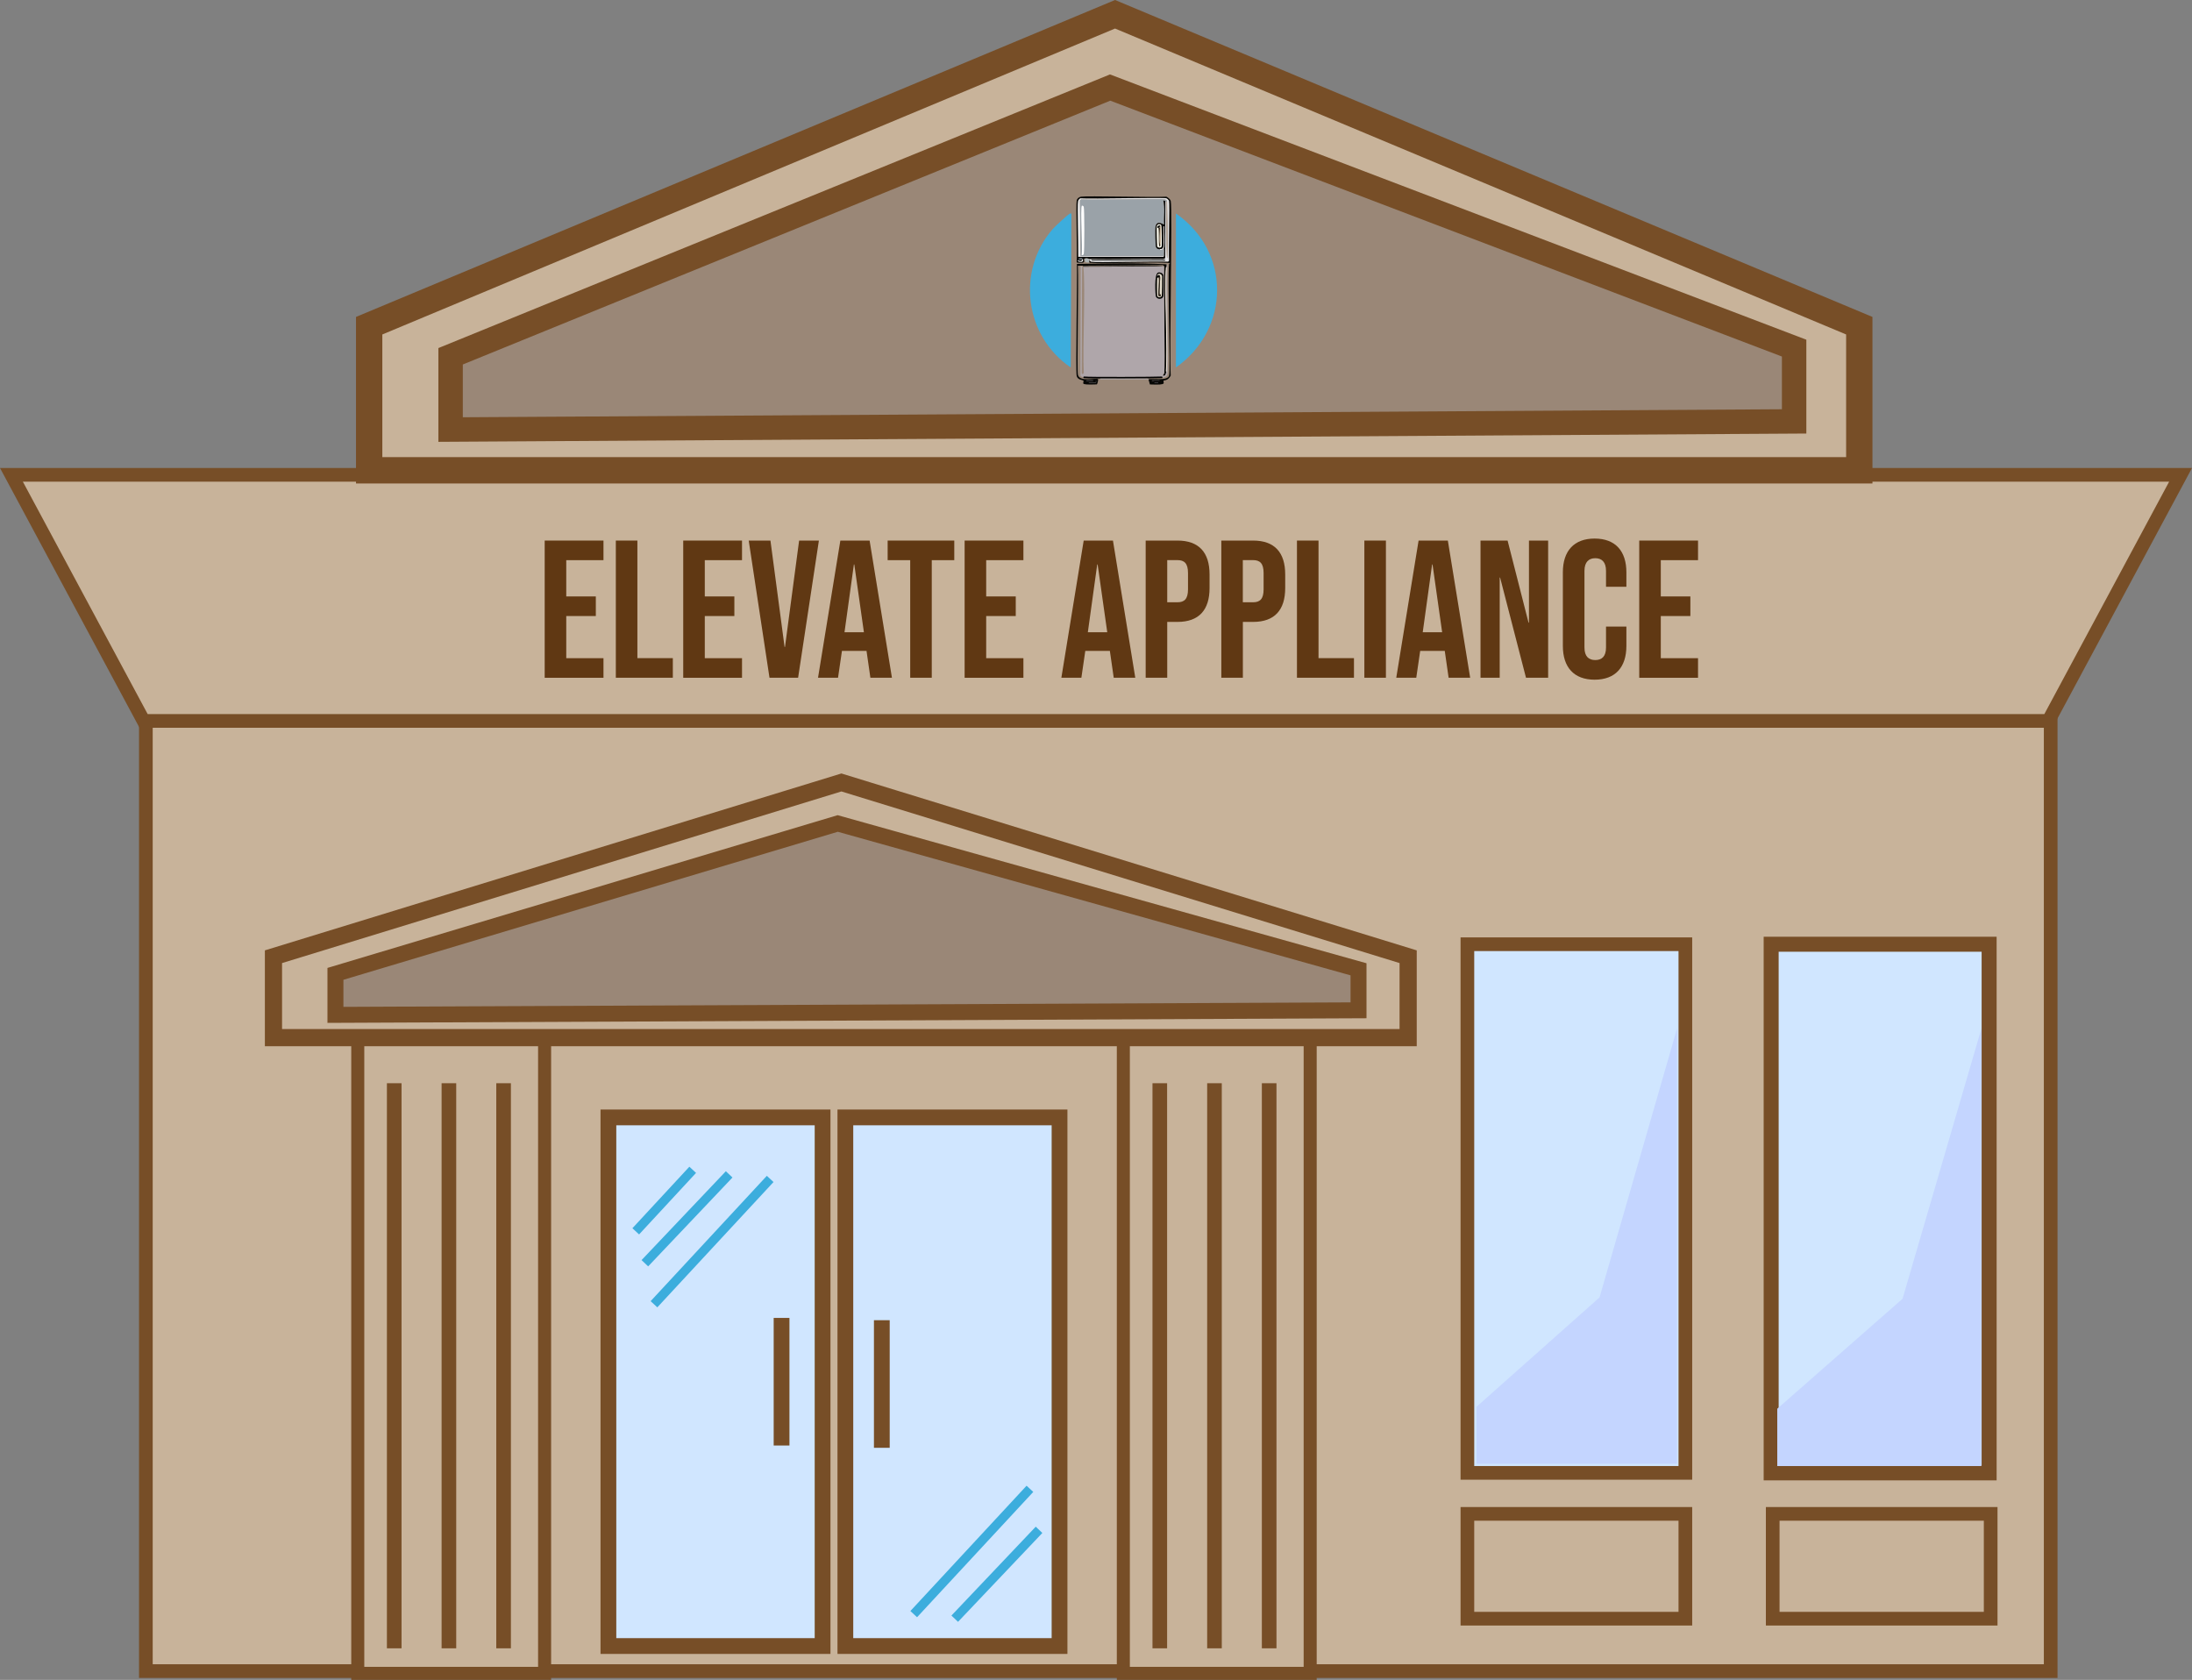 <?xml version="1.0" encoding="UTF-8"?><svg id="Layer_1" xmlns="http://www.w3.org/2000/svg" viewBox="0 0 481.02 368.63"><rect x="0" y="0" width="481.02" height="368.63" fill="#808080" stroke="none"/><defs><style>.cls-1{fill:#2c2b28;}.cls-2{stroke-width:2.86px;}.cls-2,.cls-3,.cls-4,.cls-5,.cls-6{fill:#c8b39a;}.cls-2,.cls-7,.cls-4,.cls-8,.cls-9,.cls-10,.cls-11,.cls-12,.cls-13,.cls-5,.cls-6,.cls-14{stroke-miterlimit:10;}.cls-2,.cls-7,.cls-4,.cls-8,.cls-9,.cls-10,.cls-11,.cls-13,.cls-5,.cls-6,.cls-14{stroke:#774e27;}.cls-15{stroke:#545053;}.cls-15,.cls-16,.cls-10,.cls-11,.cls-17,.cls-18,.cls-19,.cls-20{fill:none;}.cls-15,.cls-16,.cls-17,.cls-18,.cls-19,.cls-20{stroke-linecap:round;stroke-linejoin:round;}.cls-15,.cls-16,.cls-18,.cls-20{stroke-width:.18px;}.cls-7{stroke-width:5.36px;}.cls-7,.cls-9,.cls-21{fill:#9a8777;}.cls-22,.cls-12{fill:#3caddd;}.cls-23{fill:#e1d9c9;}.cls-4,.cls-8{stroke-width:3px;}.cls-24{fill:#6c7278;}.cls-25{fill:#070705;}.cls-26{fill:#aeaaae;}.cls-27{fill:#e5e5e7;}.cls-28{fill:#9aa2a8;}.cls-16{stroke:#555052;}.cls-8,.cls-13,.cls-14{fill:#d0e6ff;}.cls-29{fill:#f3efef;}.cls-9{stroke-width:3.5px;}.cls-30{fill:#abb2b4;}.cls-31{fill:#f5f4e8;}.cls-10{stroke-width:3.21px;}.cls-11,.cls-13{stroke-width:3.46px;}.cls-32{fill:#603813;}.cls-33{fill:#afa6aa;}.cls-34{fill:#010402;}.cls-17{stroke:#020101;}.cls-17,.cls-19{stroke-width:.36px;}.cls-12{stroke:#3caddd;stroke-width:2px;}.cls-35{fill:#424141;}.cls-18{stroke:#f3e8d6;}.cls-5{stroke-width:5.78px;}.cls-6{stroke-width:3.77px;}.cls-36{fill:#382d1f;}.cls-37{fill:#fefefe;}.cls-38{fill:#c4d5ff;}.cls-19{stroke:#030101;}.cls-14{stroke-width:3.29px;}.cls-20{stroke:#413f42;}</style></defs><rect class="cls-4" x="32.01" y="157.7" width="418" height="209"/><rect class="cls-2" x="78.51" y="227.2" width="41" height="140"/><line class="cls-10" x1="86.51" y1="237.7" x2="86.51" y2="361.7"/><line class="cls-10" x1="98.51" y1="237.7" x2="98.51" y2="361.7"/><line class="cls-10" x1="110.51" y1="237.7" x2="110.51" y2="361.7"/><rect class="cls-2" x="246.51" y="227.2" width="41" height="140"/><line class="cls-10" x1="254.51" y1="237.7" x2="254.51" y2="361.7"/><line class="cls-10" x1="266.51" y1="237.7" x2="266.51" y2="361.7"/><line class="cls-10" x1="278.51" y1="237.7" x2="278.51" y2="361.7"/><polygon class="cls-4" points="449.51 158.2 31.51 158.2 2.51 104.2 478.51 104.2 449.51 158.2"/><polygon class="cls-6" points="184.64 171.7 60.01 209.94 60.01 209.94 60.01 227.7 309.01 227.7 309.01 209.94 309.01 209.94 184.64 171.7"/><polygon class="cls-9" points="183.83 180.7 73.61 213.7 73.61 222.7 298.12 221.7 298.12 212.7 183.83 180.7"/><polygon class="cls-5" points="244.69 3.13 81.01 71.47 81.01 71.47 81.01 103.2 408.01 103.2 408.01 71.47 408.01 71.47 244.69 3.13"/><polygon class="cls-7" points="243.61 19.21 98.88 78.18 98.88 94.26 393.71 92.47 393.71 76.39 243.61 19.21"/><rect class="cls-13" x="133.51" y="245.2" width="47" height="116"/><rect class="cls-13" x="185.51" y="245.2" width="47" height="116"/><line class="cls-11" x1="171.51" y1="289.2" x2="171.51" y2="317.2"/><line class="cls-11" x1="193.51" y1="289.7" x2="193.51" y2="317.7"/><line class="cls-12" x1="169.01" y1="258.7" x2="143.51" y2="286.2"/><line class="cls-12" x1="226.01" y1="326.7" x2="200.51" y2="354.2"/><line class="cls-12" x1="160.01" y1="257.7" x2="141.51" y2="277.2"/><line class="cls-12" x1="228.01" y1="335.7" x2="209.51" y2="355.2"/><line class="cls-12" x1="152.01" y1="256.7" x2="139.51" y2="270.2"/><rect class="cls-8" x="322.01" y="207.2" width="47.83" height="116"/><polyline class="cls-38" points="368.01 225.7 368.01 273.7 368.01 321.2 324.01 321.2 324.01 308.7 351.01 284.7"/><rect class="cls-4" x="322.01" y="332.2" width="47.83" height="23"/><rect class="cls-4" x="389.01" y="332.2" width="47.83" height="23"/><rect class="cls-14" x="388.67" y="207.2" width="47.83" height="116"/><polyline class="cls-38" points="434.81 225.7 434.81 273.95 434.81 321.7 390.01 321.7 390.01 309.13 417.5 285"/><path class="cls-32" d="M119.53,118.62h12.9v4.3h-8.17v7.96h6.49v4.3h-6.49v9.25h8.17v4.3h-12.9v-30.1Z"/><path class="cls-32" d="M135.14,118.62h4.73v25.8h7.78v4.3h-12.51v-30.1Z"/><path class="cls-32" d="M149.93,118.62h12.9v4.3h-8.17v7.96h6.49v4.3h-6.49v9.25h8.17v4.3h-12.9v-30.1Z"/><path class="cls-32" d="M164.3,118.62h4.77l3.1,23.35h.09l3.1-23.35h4.34l-4.56,30.1h-6.28l-4.56-30.1Z"/><path class="cls-32" d="M184.42,118.62h6.41l4.9,30.1h-4.73l-.86-5.98v.09h-5.38l-.86,5.89h-4.39l4.9-30.1ZM189.58,138.74l-2.11-14.88h-.09l-2.06,14.88h4.26Z"/><path class="cls-32" d="M199.73,122.92h-4.94v-4.3h14.62v4.3h-4.94v25.8h-4.73v-25.8Z"/><path class="cls-32" d="M211.68,118.62h12.9v4.3h-8.17v7.96h6.49v4.3h-6.49v9.25h8.17v4.3h-12.9v-30.1Z"/><path class="cls-32" d="M237.82,118.62h6.41l4.9,30.1h-4.73l-.86-5.98v.09h-5.38l-.86,5.89h-4.39l4.9-30.1ZM242.98,138.74l-2.11-14.88h-.09l-2.06,14.88h4.26Z"/><path class="cls-32" d="M251.41,118.62h6.97c4.73,0,7.05,2.62,7.05,7.44v2.97c0,4.82-2.32,7.44-7.05,7.44h-2.24v12.25h-4.73v-30.1ZM258.38,132.16c1.5,0,2.32-.69,2.32-2.84v-3.57c0-2.15-.82-2.84-2.32-2.84h-2.24v9.25h2.24Z"/><path class="cls-32" d="M268.01,118.62h6.97c4.73,0,7.05,2.62,7.05,7.44v2.97c0,4.82-2.32,7.44-7.05,7.44h-2.24v12.25h-4.73v-30.1ZM274.97,132.16c1.5,0,2.32-.69,2.32-2.84v-3.57c0-2.15-.82-2.84-2.32-2.84h-2.24v9.25h2.24Z"/><path class="cls-32" d="M284.61,118.62h4.73v25.8h7.78v4.3h-12.51v-30.1Z"/><path class="cls-32" d="M299.4,118.62h4.73v30.1h-4.73v-30.1Z"/><path class="cls-32" d="M311.31,118.62h6.41l4.9,30.1h-4.73l-.86-5.98v.09h-5.38l-.86,5.89h-4.39l4.9-30.1ZM316.47,138.74l-2.11-14.88h-.09l-2.06,14.88h4.26Z"/><path class="cls-32" d="M324.9,118.62h5.93l4.6,18.02h.09v-18.02h4.21v30.1h-4.86l-5.68-21.97h-.09v21.97h-4.21v-30.1Z"/><path class="cls-32" d="M342.96,141.75v-16.17c0-4.64,2.41-7.4,6.97-7.4s6.97,2.75,6.97,7.4v3.18h-4.47v-3.48c0-1.98-.95-2.79-2.36-2.79s-2.37.82-2.37,2.79v16.81c0,1.98.95,2.75,2.37,2.75s2.36-.77,2.36-2.75v-4.6h4.47v4.26c0,4.64-2.41,7.4-6.97,7.4s-6.97-2.75-6.97-7.4Z"/><path class="cls-32" d="M359.72,118.62h12.9v4.3h-8.17v7.96h6.49v4.3h-6.49v9.25h8.17v4.3h-12.9v-30.1Z"/><g id="Generative_Object"><path class="cls-22" d="M234.87,46.85c.09,0,.18-.03.23.05l-.14,33.73c-10.08-6.85-11.98-21.14-3.94-30.38.42-.48,3.5-3.4,3.85-3.4Z"/><path class="cls-22" d="M258.05,46.85c12.11,8.34,11.99,25.33,0,33.78v-33.78Z"/><path class="cls-25" d="M256.02,57.99c.06.5-.09.69-.09.72-.4,4.49.39,17.96,0,22.73-.02.19-.04.89-.41,1-.71.21-.05-.46-.05-.5.26-1.72-.15-19.6,0-23.5l-.23-.27-18.7.14c.18,3.61-.23,22.73,0,23.91.34,1.74,4.14.59,4.44,1,.04.05-.12,1.1-.32,1.13-4.15.16-2.6-.29-2.94-.86-.05-.08-1.26-.1-1.45-1-.26-1.2.16-21.22.05-24.58,6.56-.09,13.16-.27,19.69.09Z"/><path class="cls-30" d="M239.08,56.81c-.01.09.02.19,0,.27-.06.25-.04.3,0,.54-.82-.07-1.1.09-1-.91.42-.26.83.09,1,.09Z"/><path class="cls-27" d="M239.08,57.09c.02-.08-.01-.19,0-.27,5.41.1,10.84-.08,16.25,0l.36-.18.05-12.41c.06.02.18-.01.27,0-.15,16.7.41,16.57.09,0,.05-.18-.31-.43-.41-.45-.9-.2-15.55.15-18.47,0l-.23.23.14,12.18h18.34l-.14.18h-18.74c.04-2.14-.2-11.44-.05-12.18.06-.3.26-.51.5-.68,2.61.18,18.01-.23,18.93,0,.16.04.55.42.59.59.16.65-.12,11,0,13.13l-.23.23c-2.46-.15-16.11.2-16.93,0-.12-.03-.2-.31-.32-.36Z"/><path class="cls-33" d="M237.72,58.53l17.57-.09s.12,0,.18,0c-.15,3.9.26,21.78,0,23.5,0,.04-.67.71.05.5.37-.11.39-.81.41-1,.39-4.77-.4-18.24,0-22.73,0-.04.15-.23.09-.72l.18.05c-.17,3.3.25,22.82,0,24-.21.94-1.18.76-1.27.77-.97.08-16.18.15-17.02,0-.17-.03-.75-.17-.81-.32l.05-24.04.32.05-.09,23.45c.19.25.27.1.45-.09-.28-5.94.4-18.38-.09-23.32Z"/><path class="cls-1" d="M255.29,58.44l-17.57.09s-.19-.02-.05-.18c2.74.22,16.18-.33,17.61.09Z"/><path class="cls-25" d="M254.16,59.8c.43-.1,1.02.13,1.13.59.06.22.06,4.39,0,4.62-.19.75-1.35.72-1.63.09-.11-.25-.44-5.08.5-5.3Z"/><path class="cls-23" d="M254.3,60.89c.12.73-.12,3.66-.09,3.85.09.54.71.22.5-.14-.05-.08-.19.16-.23.05-.17-.6.18-3.46.09-3.94-.16-.85-.56-.02-.63-.23.13-.7.99-.44,1.09.18.03.21-.02,4.05-.09,4.26-.12.37-.85.47-1,0-.06-.19-.07-3.71,0-3.89.07-.19.32-.11.36-.14Z"/><path class="cls-36" d="M254.57,60.71c.09.48-.26,3.34-.09,3.94.03.11.18-.12.23-.05.21.35-.4.68-.5.14-.03-.19.21-3.12.09-3.85.01,0,.05-.22.27-.18Z"/><path class="cls-28" d="M256.11,44.23h-.09c-.09-.01-.22.02-.27,0-.02,0-.03-.22-.45-.23.4,1.63.08,3.53.18,5.25-.09.15-1.62-1.17-1.9.54-.07.41-.02,4.05.09,4.35.25.67.82.53,1.36.53.14-.08.21-.17.29-.31.02-.03.02-.06.04-.09-.01.03-.02.06-.04.09.31.26.11,1.09.16,1.81h-18.34l-.14-12.18.23-.23c2.93.15,17.57-.2,18.47,0,.1.02.46.27.41.45Z"/><path class="cls-37" d="M237.41,45.13c.1-.08.38.14.41.23.17.49.18,9.92,0,10.41-.04.12-.36.34-.45.18.27-1.26-.37-10.47.05-10.82Z"/><path class="cls-21" d="M256.02,44.23h.09c.32,16.57-.24,16.7-.09,0Z"/><path class="cls-25" d="M239.08,57.63c-.04-.24-.06-.29,0-.54.11.05.2.33.32.36.82.2,14.47-.15,16.93,0l.23-.23c-.12-2.13.16-12.48,0-13.13-.04-.16-.42-.55-.59-.59-.92-.23-16.32.18-18.93,0-.24.17-.43.38-.5.68-.16.74.08,10.04.05,12.18h18.74l.14-.18c-.06-.72.15-1.55-.16-1.81.02-.03.02-.06.04-.09-.01.03-.02.06-.04.09-.08.14-.15.22-.29.31-.54,0-1.11.14-1.36-.53-.11-.29-.16-3.94-.09-4.35.28-1.71,1.81-.39,1.9-.54-.1-1.72.22-3.62-.18-5.25.43,0,.43.22.45.23l-.05,12.41-.36.18c-5.41-.08-10.84.1-16.25,0-.17,0-.58-.35-1-.09-.03.02-.14-.04-.18.05-.21.4.72,1.12-1.63.81.14-2.48-.19-12.64,0-13.58.09-.47.49-.78.95-.86,1.22-.22,15.58.17,18.74,0,.34.16.87.57.95.95.41,1.87-.32,33.31,0,38.3-.61,1.19-1.48,1.01-1.54,1.09-.32.46,1.15,1.05-3.03.86l-.32-1.13c.96-.23,4.21.41,4.53-.81.36-1.39-.37-20.72,0-24.54,0-.06.23,0,.18-.18-4.74-.33-13.66.29-17.66-.05Z"/><path class="cls-24" d="M237.63,56.9c-.1,0-.15-.04-.18.09-1.82.15-.05-.89.18-.09Z"/><path class="cls-27" d="M237.63,56.9c.27.95-1.06.48-1.09.41-.19-.58.73.41.91-.32.03-.13.08-.1.18-.09Z"/><path class="cls-31" d="M254.16,49.21c.12-.04.53.01.63.09.2.16.21,4.53.14,4.75-.14.44-.88.34-1,0-.07-.21-.14-4.22-.09-4.44.01-.06.25-.39.32-.41Z"/><path class="cls-3" d="M254.66,53.83c-.38-.77-.14-2.76-.09-3.85,0-.07-.18-.04-.18-.05.01-.12.26-.2.18-.45.07,0,.11-.03.18.05.15.15,0,4.08-.09,4.3Z"/><path class="cls-36" d="M254.39,49.93s.18-.03.18.05c-.05,1.09-.29,3.07.09,3.85-.58,1.37-.22-2.78-.45-3.8l.18-.09Z"/><path class="cls-25" d="M254.57,49.48c.08.26-.17.33-.18.45l-.18.09s-.27,0-.27-.14c0-.09.15-.47.63-.41Z"/><path class="cls-17" d="M237.91,82.8c.84.15,16.05.08,17.02,0"/><line class="cls-15" x1="239.81" y1="83.53" x2="238.45" y2="83.53"/><path class="cls-35" d="M240.17,84.07h-1.18c-.12,0-.12-.18,0-.18.19,0,1.27,0,1.43,0,.11-.07,0-.41.1-.41.09.03.11.52-.1.61-.05,0-.2-.01-.25-.02h0Z"/><path class="cls-34" d="M239.9,57h15.03c.54,0,.84,0,.84,0,0,0-.17.17-.2.2-.21,0-.42-.02-.63-.03h-15.03c-.15,0-.42.03-.43-.16.09-.03.31,0,.43-.01h0Z"/><path class="cls-26" d="M251.58,83.25h-10.05c-.14,0-.08.01-.09-.18.11,0,10.03,0,10.14,0,.14,0,.3,0,.43.04.29.24-.06.1-.43.14h0Z"/><line class="cls-16" x1="254.39" y1="83.53" x2="252.85" y2="83.53"/><line class="cls-19" x1="253.3" y1="83.8" x2="254.39" y2="83.8"/><line class="cls-20" x1="254.11" y1="83.98" x2="253.39" y2="83.98"/><path class="cls-29" d="M255.47,49.76c-.07,1.46.14,2.95,0,4.42-.08.44-.47.72-.9.64,0,0,0-.18,0-.18.52.1.77-.35.75-.82.06-1.39-.09-2.77-.03-4.17,0,0,.18.01.18.01,0,0,0,.09,0,.09h0Z"/><path class="cls-18" d="M255.93,58.72c-.4,4.49.39,17.96,0,22.73"/></g></svg>